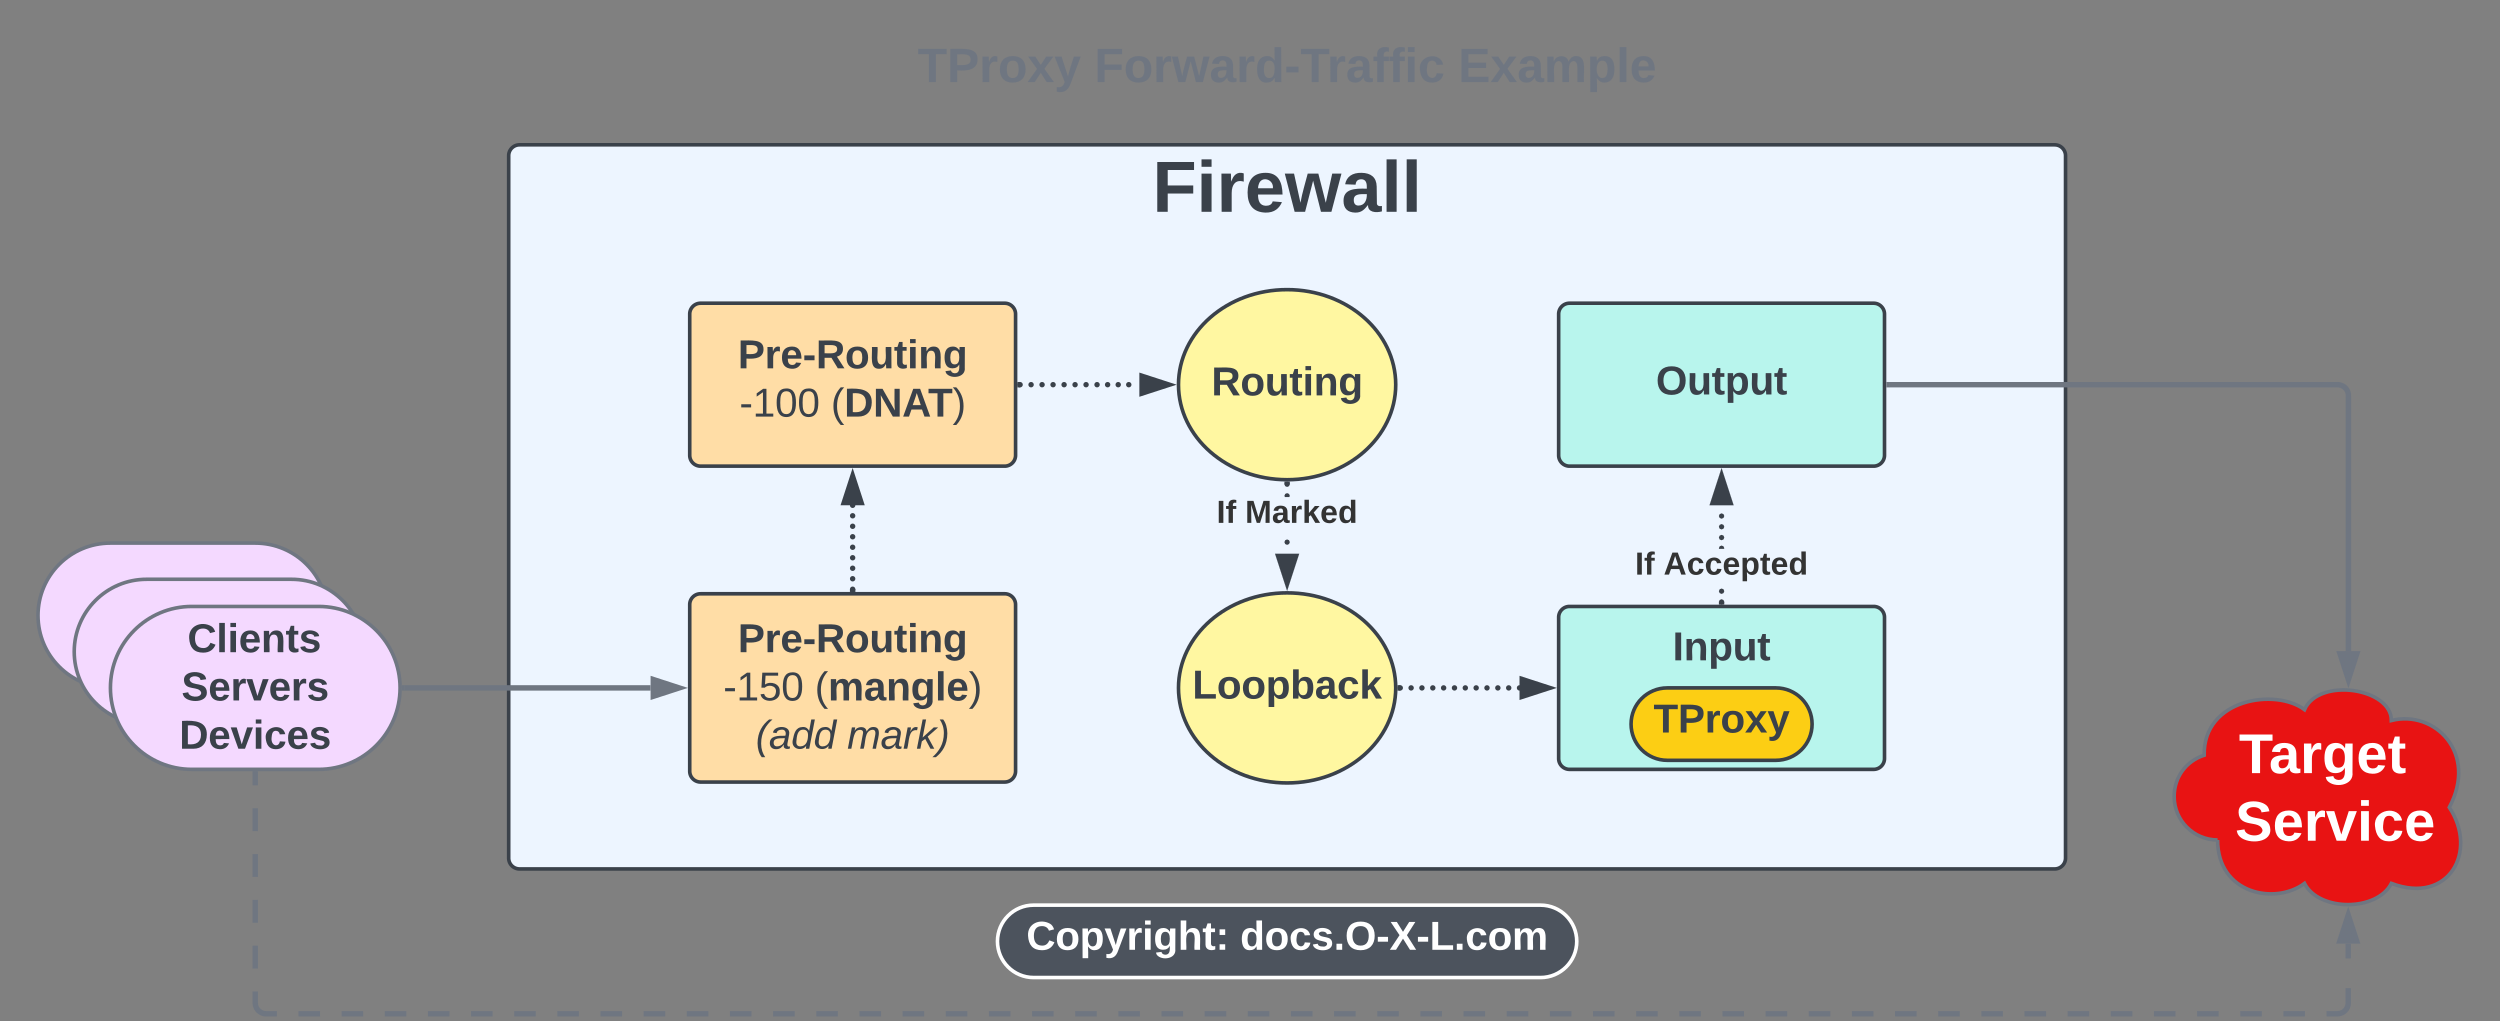<svg xmlns="http://www.w3.org/2000/svg" xmlns:xlink="http://www.w3.org/1999/xlink" xmlns:lucid="lucid" width="1381" height="564"><rect width="100%" height="100%" fill="#808080" stroke="none"/><g transform="translate(261 40)" lucid:page-tab-id="0_0"><path d="M20 46a6 6 0 0 1 6-6h848a6 6 0 0 1 6 6v388a6 6 0 0 1-6 6H26a6 6 0 0 1-6-6z" stroke="#3a414a" stroke-width="2" fill="#edf5ff"/><use xlink:href="#a" transform="matrix(1,0,0,1,25,45) translate(350.611 32)"/><path d="M-120 260c22.1 0 40 17.9 40 40s-17.9 40-40 40h-80c-22.1 0-40-17.9-40-40s17.9-40 40-40z" stroke="#6f7681" stroke-width="2" fill="#f4d9ff"/><path d="M-100 280c22.1 0 40 17.9 40 40s-17.9 40-40 40h-80c-22.1 0-40-17.9-40-40s17.9-40 40-40z" stroke="#6f7681" stroke-width="2" fill="#f4d9ff"/><path d="M-85 295c24.85 0 45 20.15 45 45s-20.15 45-45 45h-70c-24.85 0-45-20.15-45-45s20.15-45 45-45z" stroke="#6f7681" stroke-width="2" fill="#f4d9ff"/><use xlink:href="#b" transform="matrix(1,0,0,1,-195,300) translate(37.561 20.278)"/><use xlink:href="#c" transform="matrix(1,0,0,1,-195,300) translate(34.259 46.944)"/><use xlink:href="#d" transform="matrix(1,0,0,1,-195,300) translate(33.061 73.611)"/><path d="M120 294a6 6 0 0 1 6-6h168a6 6 0 0 1 6 6v92a6 6 0 0 1-6 6H126a6 6 0 0 1-6-6z" stroke="#3a414a" stroke-width="2" fill="#ffdda6"/><use xlink:href="#e" transform="matrix(1,0,0,1,132,300) translate(14.636 20.278)"/><use xlink:href="#f" transform="matrix(1,0,0,1,132,300) translate(6.549 46.944)"/><use xlink:href="#g" transform="matrix(1,0,0,1,132,300) translate(57.105 46.944)"/><use xlink:href="#h" transform="matrix(1,0,0,1,132,300) translate(24.42 73.611)"/><use xlink:href="#i" transform="matrix(1,0,0,1,132,300) translate(74.975 73.611)"/><path d="M120 133.5a6 6 0 0 1 6-6h168a6 6 0 0 1 6 6v78a6 6 0 0 1-6 6H126a6 6 0 0 1-6-6z" stroke="#3a414a" stroke-width="2" fill="#ffdda6"/><use xlink:href="#e" transform="matrix(1,0,0,1,132,139.5) translate(14.636 23.965)"/><use xlink:href="#j" transform="matrix(1,0,0,1,132,139.5) translate(15.469 50.632)"/><use xlink:href="#k" transform="matrix(1,0,0,1,132,139.5) translate(66.025 50.632)"/><path d="M510 172.5c0 29-26.86 52.5-60 52.5s-60-23.5-60-52.5 26.86-52.5 60-52.5 60 23.5 60 52.5z" stroke="#3a414a" stroke-width="2" fill="#fff7a1"/><use xlink:href="#l" transform="matrix(1,0,0,1,395,125) translate(13.21 53.403)"/><path d="M211.5 285.5c0 .83-.67 1.5-1.5 1.5s-1.5-.67-1.5-1.5.67-1.5 1.5-1.5 1.5.67 1.5 1.5zm0-5.8c0 .83-.67 1.5-1.5 1.5s-1.5-.67-1.5-1.5.67-1.5 1.5-1.5 1.5.67 1.5 1.5zm0-5.8c0 .83-.67 1.5-1.5 1.5s-1.5-.67-1.5-1.5c0-.82.67-1.5 1.5-1.5s1.5.68 1.5 1.5zm0-5.8c0 .84-.67 1.5-1.5 1.5s-1.5-.66-1.5-1.5c0-.82.67-1.5 1.5-1.5s1.5.68 1.5 1.5zm0-5.8c0 .84-.67 1.5-1.5 1.5s-1.5-.66-1.5-1.5c0-.82.67-1.5 1.5-1.5s1.5.68 1.5 1.5zm0-5.8c0 .84-.67 1.5-1.5 1.5s-1.5-.66-1.5-1.5c0-.82.67-1.5 1.5-1.5s1.5.68 1.5 1.5zm0-5.78c0 .82-.67 1.5-1.5 1.5s-1.5-.68-1.5-1.5c0-.83.67-1.5 1.5-1.5s1.5.67 1.5 1.5zm0-5.8c0 .83-.67 1.5-1.5 1.5s-1.5-.67-1.5-1.5.67-1.5 1.5-1.5 1.5.67 1.5 1.5zm0-5.8c0 .83-.67 1.5-1.5 1.5s-1.5-.67-1.5-1.5.67-1.5 1.5-1.5 1.5.67 1.5 1.5z" fill="#3a414a"/><path d="M211.47 287h-2.94v-1.54h2.94z" stroke="#3a414a" stroke-width=".05" fill="#3a414a"/><path d="M210 223.35l4.63 14.27h-9.26z" stroke="#3a414a" stroke-width="3" fill="#3a414a"/><path d="M304 172.5c0 .83-.67 1.5-1.5 1.5s-1.5-.67-1.5-1.5.67-1.5 1.5-1.5 1.5.67 1.5 1.5zm6.07 0c0 .83-.67 1.5-1.5 1.5s-1.5-.67-1.5-1.5.67-1.5 1.5-1.5 1.5.67 1.5 1.5zm6.07 0c0 .83-.67 1.5-1.5 1.5s-1.5-.67-1.5-1.5.67-1.5 1.5-1.5 1.5.67 1.5 1.5zm6.07 0c0 .83-.66 1.5-1.5 1.5-.8 0-1.5-.67-1.5-1.5s.7-1.5 1.5-1.5c.84 0 1.5.67 1.5 1.5zm6.1 0c0 .83-.7 1.5-1.5 1.5-.84 0-1.5-.67-1.5-1.5s.66-1.5 1.5-1.5c.8 0 1.5.67 1.5 1.5zm6.06 0c0 .83-.68 1.5-1.5 1.5-.83 0-1.5-.67-1.5-1.5s.67-1.5 1.5-1.5c.82 0 1.5.67 1.5 1.5zm6.07 0c0 .83-.67 1.5-1.5 1.5s-1.5-.67-1.5-1.5.67-1.5 1.5-1.5 1.5.67 1.5 1.5zm6.07 0c0 .83-.67 1.5-1.5 1.5s-1.5-.67-1.5-1.5.67-1.5 1.5-1.5 1.5.67 1.5 1.5zm5.84 0c0 .83-.67 1.5-1.5 1.5-.82 0-1.5-.67-1.5-1.5s.68-1.5 1.5-1.5c.83 0 1.5.67 1.5 1.5zm5.85 0c0 .83-.68 1.5-1.5 1.5-.84 0-1.5-.67-1.5-1.5s.66-1.5 1.5-1.5c.82 0 1.5.67 1.5 1.5zm5.83 0c0 .83-.67 1.5-1.5 1.5-.82 0-1.5-.67-1.5-1.5s.68-1.5 1.5-1.5c.83 0 1.5.67 1.5 1.5z" fill="#3a414a"/><path d="M302.54 173.97H301v-2.94h1.54z" stroke="#3a414a" stroke-width=".05" fill="#3a414a"/><path d="M384.14 172.5l-14.26 4.63v-9.26z" stroke="#3a414a" stroke-width="3" fill="#3a414a"/><path d="M964 424c-13.25 0-24-10.75-24-24 0-10.6 6.5-19.55 16.58-22.82C956 346 996 340 1012 352c8-18 48-12 48 6 24-6 48 18 32 48 16 24 0 54-32 42-8 15.6-40 15.6-48 0-16 12-48 6-48-24z" stroke="#6f7681" stroke-width="2" fill="#e81313"/><use xlink:href="#m" transform="matrix(1,0,0,1,945,345) translate(30.77 42.076)"/><use xlink:href="#n" transform="matrix(1,0,0,1,945,345) translate(28.696 79.41)"/><path d="M-120 387.5v6.32m0 12.66v12.64m0 12.65v12.66m0 12.64v12.66m0 12.64v12.65m0 12.66V514l.07.94.22.9.35.88.5.8.6.72.72.6.8.5.88.37.9.23.95.07h5.96m11.92 0h11.92m11.92 0h11.9m11.93 0h11.92m11.92 0h11.9m11.92 0h11.92m11.92 0h11.92m11.92 0h11.92m11.92 0h11.92m11.9 0h11.93m11.9 0h11.93m11.92 0h11.9m11.93 0H178m11.92 0h11.92m11.92 0h11.92m11.9 0h11.93m11.93 0h11.92m11.92 0h11.92m11.9 0h11.92m11.92 0h11.92m11.92 0h11.92m11.92 0h11.92m11.9 0h11.93m11.92 0h11.9m11.93 0h11.92m11.9 0h11.93m11.92 0h11.92m11.92 0h11.92m11.92 0h11.9m11.93 0h11.93m11.92 0h11.92m11.92 0h11.9m11.92 0h11.92m11.92 0h11.92m11.92 0h11.9m11.93 0h11.92m11.92 0h11.92m11.9 0h11.93m11.9 0h11.93m11.92 0h11.92m11.92 0h11.92m11.9 0h11.93m11.92 0h11.9m11.93 0h11.92m11.92 0h11.9m11.93 0h11.92m11.92 0h11.92m11.92 0h11.9m11.93 0h5.97l.94-.07.93-.22.87-.35.8-.5.7-.6.63-.72.5-.8.35-.88.22-.9.07-.95v-8.18m0-16.37v-8.18" stroke="#6f7681" stroke-width="3" fill="none"/><path d="M-118.53 387.54h-2.94V386h2.94z" stroke="#6f7681" stroke-width=".05" fill="#6f7681"/><path d="M1036.17 465.5l4.64 14.27h-9.26z" stroke="#6f7681" stroke-width="3" fill="#6f7681"/><path d="M-37.5 340H98.38" stroke="#6f7681" stroke-width="3" fill="none"/><path d="M-37.46 341.48h-1.62l.08-1.46v-.76l-.06-.74h1.6z" stroke="#6f7681" stroke-width=".05" fill="#6f7681"/><path d="M114.15 340l-14.27 4.63v-9.26z" stroke="#6f7681" stroke-width="3" fill="#6f7681"/><path d="M510 340c0 29-26.86 52.5-60 52.5S390 369 390 340s26.86-52.5 60-52.5 60 23.5 60 52.5z" stroke="#3a414a" stroke-width="2" fill="#fff7a1"/><use xlink:href="#o" transform="matrix(1,0,0,1,395,292.5) translate(2.685 53.403)"/><path d="M451.06 258.42l.44 1.06-.44 1.06-1.06.44-1.06-.44-.44-1.06.44-1.06 1.06-.44zm0-25.58l.44 1.06-.3.7h-2.4l-.3-.7.44-1.06 1.06-.44zm0-6.4l.44 1.06-.44 1.06-1.06.44-1.06-.44-.44-1.06.44-1.06L450 226z" fill="#3a414a"/><path d="M450 226l1.48-.05v1.6h-2.96v-1.6z" fill="#3a414a"/><path stroke="#3a414a" stroke-width=".05" fill="#3a414a"/><path d="M450 281.64l-4.63-14.26h9.26z" fill="#3a414a"/><path d="M450 286.42l-6.67-20.52h13.34zm-2.6-17.57l2.6 8.02 2.6-8.02z" stroke="#3a414a" stroke-width=".05" fill="#3a414a"/><use xlink:href="#p" transform="matrix(1,0,0,1,411.062,234.611) translate(0 14.222)"/><use xlink:href="#q" transform="matrix(1,0,0,1,411.062,234.611) translate(15.753 14.222)"/><path d="M600 301a6 6 0 0 1 6-6h168a6 6 0 0 1 6 6v78a6 6 0 0 1-6 6H606a6 6 0 0 1-6-6z" stroke="#3a414a" stroke-width="2" fill="#b8f5ed"/><use xlink:href="#r" transform="matrix(1,0,0,1,612,307) translate(50.963 17.778)"/><path d="M514 340c0 .83-.67 1.5-1.5 1.5s-1.5-.67-1.5-1.5.67-1.5 1.5-1.5 1.5.67 1.5 1.5zm6 0c0 .83-.68 1.5-1.5 1.5-.84 0-1.5-.67-1.5-1.5s.66-1.5 1.5-1.5c.82 0 1.5.67 1.5 1.5zm5.98 0c0 .83-.67 1.5-1.5 1.5s-1.5-.67-1.5-1.5.67-1.5 1.5-1.5 1.5.67 1.5 1.5zm6 0c0 .83-.68 1.5-1.5 1.5-.84 0-1.5-.67-1.5-1.5s.66-1.5 1.5-1.5c.82 0 1.5.67 1.5 1.5zm5.98 0c0 .83-.68 1.5-1.5 1.5-.83 0-1.5-.67-1.5-1.5s.67-1.5 1.5-1.5c.82 0 1.5.67 1.5 1.5zm6 0c0 .83-.7 1.5-1.5 1.5-.84 0-1.5-.67-1.5-1.5s.66-1.5 1.5-1.5c.8 0 1.5.67 1.5 1.5zm5.97 0c0 .83-.67 1.5-1.5 1.5-.82 0-1.5-.67-1.5-1.5s.68-1.5 1.5-1.5c.83 0 1.5.67 1.5 1.5zm6 0c0 .83-.68 1.5-1.5 1.5-.83 0-1.5-.67-1.5-1.5s.67-1.5 1.5-1.5c.82 0 1.5.67 1.5 1.5zm5.98 0c0 .83-.66 1.5-1.5 1.5-.8 0-1.5-.67-1.5-1.5s.7-1.5 1.5-1.5c.84 0 1.5.67 1.5 1.5zm6 0c0 .83-.67 1.5-1.5 1.5s-1.5-.67-1.5-1.5.67-1.5 1.5-1.5 1.5.67 1.5 1.5zm6 0c0 .83-.68 1.5-1.5 1.5-.84 0-1.5-.67-1.5-1.5s.66-1.5 1.5-1.5c.82 0 1.5.67 1.5 1.5zm5.98 0c0 .83-.67 1.5-1.5 1.5s-1.5-.67-1.5-1.5.67-1.5 1.5-1.5 1.5.67 1.5 1.5z" fill="#3a414a"/><path d="M512.54 341.48h-1.6L511 340l-.05-1.48h1.6z" stroke="#3a414a" stroke-width=".05" fill="#3a414a"/><path d="M594.15 340l-14.27 4.63v-9.26z" stroke="#3a414a" stroke-width="3" fill="#3a414a"/><path d="M600 133.5a6 6 0 0 1 6-6h168a6 6 0 0 1 6 6v78a6 6 0 0 1-6 6H606a6 6 0 0 1-6-6z" stroke="#3a414a" stroke-width="2" fill="#b8f5ed"/><use xlink:href="#s" transform="matrix(1,0,0,1,612,139.5) translate(41.735 38.403)"/><path d="M691.06 291.44l.44 1.06-.44 1.06-1.06.44-1.06-.44-.44-1.06.44-1.06L690 291zm0-5.93l.44 1.07-.44 1.06-1.06.44-1.06-.44-.44-1.06.44-1.06 1.06-.43zm0-23.72l.44 1.06-.15.36h-2.7l-.15-.36.44-1.06 1.06-.44zm0-5.93l.44 1.06-.44 1.07-1.06.44-1.06-.43-.44-1.06.44-1.05 1.06-.44zm0-5.93l.44 1.06-.44 1.06-1.06.44-1.06-.44-.44-1.06.44-1.06 1.06-.44zm0-5.93l.44 1.05-.44 1.06-1.06.45-1.06-.44-.44-1.05.44-1.06 1.06-.45z" fill="#3a414a"/><path d="M691.48 294h-2.96v-1.54h2.96z" fill="#3a414a"/><path stroke="#3a414a" stroke-width=".05" fill="#3a414a"/><path d="M694.63 237.62h-9.26l4.63-14.27z" fill="#3a414a"/><path d="M696.66 239.1h-13.32l6.66-20.52zm-9.26-2.95h5.2l-2.6-8.02z" stroke="#3a414a" stroke-width=".05" fill="#3a414a"/><use xlink:href="#p" transform="matrix(1,0,0,1,642.222,263.2) translate(0 14.222)"/><use xlink:href="#t" transform="matrix(1,0,0,1,642.222,263.2) translate(15.753 14.222)"/><path d="M720 340c11.05 0 20 8.95 20 20s-8.95 20-20 20h-60c-11.05 0-20-8.95-20-20s8.95-20 20-20z" stroke="#3a414a" stroke-width="2" fill="#fcce14"/><g><use xlink:href="#u" transform="matrix(1,0,0,1,645,345) translate(7.412 19.653)"/></g><path d="M782.5 172.5h247.76a6 6 0 0 1 6 6v141.14" stroke="#6f7681" stroke-width="3" fill="none"/><path d="M782.54 173.97H781v-2.94h1.54z" stroke="#6f7681" stroke-width=".05" fill="#6f7681"/><path d="M1036.26 335.4l-4.64-14.25h9.27z" stroke="#6f7681" stroke-width="3" fill="#6f7681"/><path d="M160-14a6 6 0 0 1 6-6h568a6 6 0 0 1 6 6v28a6 6 0 0 1-6 6H166a6 6 0 0 1-6-6z" fill="none"/><g><use xlink:href="#v" transform="matrix(1,0,0,1,160,-20) translate(85.926 25.333)"/><use xlink:href="#w" transform="matrix(1,0,0,1,160,-20) translate(183.556 25.333)"/><use xlink:href="#x" transform="matrix(1,0,0,1,160,-20) translate(384.519 25.333)"/></g><path d="M590 460c11.05 0 20 8.95 20 20s-8.95 20-20 20H310c-11.05 0-20-8.95-20-20s8.95-20 20-20z" stroke="#fff" stroke-width="2" fill="#4c535d"/><g><use xlink:href="#y" transform="matrix(1,0,0,1,295,465) translate(10.962 19.653)"/><use xlink:href="#z" transform="matrix(1,0,0,1,295,465) translate(129.048 19.653)"/></g><defs><path fill="#3a414a" d="M76-208v77h127v40H76V0H24v-248h183v40H76" id="A"/><path fill="#3a414a" d="M25-224v-37h50v37H25zM25 0v-190h50V0H25" id="B"/><path fill="#3a414a" d="M135-150c-39-12-60 13-60 57V0H25l-1-190h47c2 13-1 29 3 40 6-28 27-53 61-41v41" id="C"/><path fill="#3a414a" d="M185-48c-13 30-37 53-82 52C43 2 14-33 14-96s30-98 90-98c62 0 83 45 84 108H66c0 31 8 55 39 56 18 0 30-7 34-22zm-45-69c5-46-57-63-70-21-2 6-4 13-4 21h74" id="D"/><path fill="#3a414a" d="M231 0h-52l-39-155L100 0H48L-1-190h46L77-45c9-52 24-97 36-145h53l37 145 32-145h46" id="E"/><path fill="#3a414a" d="M133-34C117-15 103 5 69 4 32 3 11-16 11-54c-1-60 55-63 116-61 1-26-3-47-28-47-18 1-26 9-28 27l-52-2c7-38 36-58 82-57s74 22 75 68l1 82c-1 14 12 18 25 15v27c-30 8-71 5-69-32zm-48 3c29 0 43-24 42-57-32 0-66-3-65 30 0 17 8 27 23 27" id="F"/><path fill="#3a414a" d="M25 0v-261h50V0H25" id="G"/><g id="a"><use transform="matrix(0.111,0,0,0.111,0,0)" xlink:href="#A"/><use transform="matrix(0.111,0,0,0.111,24.333,0)" xlink:href="#B"/><use transform="matrix(0.111,0,0,0.111,35.444,0)" xlink:href="#C"/><use transform="matrix(0.111,0,0,0.111,51,0)" xlink:href="#D"/><use transform="matrix(0.111,0,0,0.111,73.222,0)" xlink:href="#E"/><use transform="matrix(0.111,0,0,0.111,104.333,0)" xlink:href="#F"/><use transform="matrix(0.111,0,0,0.111,126.556,0)" xlink:href="#G"/><use transform="matrix(0.111,0,0,0.111,137.667,0)" xlink:href="#G"/></g><path fill="#3a414a" d="M67-125c0 53 21 87 73 88 37 1 54-22 65-47l45 17C233-25 199 4 140 4 58 4 20-42 15-125 8-235 124-281 211-232c18 10 29 29 36 50l-46 12c-8-25-30-41-62-41-52 0-71 34-72 86" id="H"/><path fill="#3a414a" d="M135-194c87-1 58 113 63 194h-50c-7-57 23-157-34-157-59 0-34 97-39 157H25l-1-190h47c2 12-1 28 3 38 12-26 28-41 61-42" id="I"/><path fill="#3a414a" d="M115-3C79 11 28 4 28-45v-112H4v-33h27l15-45h31v45h36v33H77v99c-1 23 16 31 38 25v30" id="J"/><path fill="#3a414a" d="M137-138c1-29-70-34-71-4 15 46 118 7 119 86 1 83-164 76-172 9l43-7c4 19 20 25 44 25 33 8 57-30 24-41C81-84 22-81 20-136c-2-80 154-74 161-7" id="K"/><g id="b"><use transform="matrix(0.062,0,0,0.062,0,0)" xlink:href="#H"/><use transform="matrix(0.062,0,0,0.062,15.988,0)" xlink:href="#G"/><use transform="matrix(0.062,0,0,0.062,22.16,0)" xlink:href="#B"/><use transform="matrix(0.062,0,0,0.062,28.333,0)" xlink:href="#D"/><use transform="matrix(0.062,0,0,0.062,40.679,0)" xlink:href="#I"/><use transform="matrix(0.062,0,0,0.062,54.198,0)" xlink:href="#J"/><use transform="matrix(0.062,0,0,0.062,61.543,0)" xlink:href="#K"/></g><path fill="#3a414a" d="M169-182c-1-43-94-46-97-3 18 66 151 10 154 114 3 95-165 93-204 36-6-8-10-19-12-30l50-8c3 46 112 56 116 5-17-69-150-10-154-114-4-87 153-88 188-35 5 8 8 18 10 28" id="L"/><path fill="#3a414a" d="M128 0H69L1-190h53L99-40l48-150h52" id="M"/><g id="c"><use transform="matrix(0.062,0,0,0.062,0,0)" xlink:href="#L"/><use transform="matrix(0.062,0,0,0.062,14.815,0)" xlink:href="#D"/><use transform="matrix(0.062,0,0,0.062,27.16,0)" xlink:href="#C"/><use transform="matrix(0.062,0,0,0.062,35.802,0)" xlink:href="#M"/><use transform="matrix(0.062,0,0,0.062,48.148,0)" xlink:href="#D"/><use transform="matrix(0.062,0,0,0.062,60.494,0)" xlink:href="#C"/><use transform="matrix(0.062,0,0,0.062,69.136,0)" xlink:href="#K"/></g><path fill="#3a414a" d="M24-248c120-7 223 5 221 122C244-46 201 0 124 0H24v-248zM76-40c74 7 117-18 117-86 0-67-45-88-117-82v168" id="N"/><path fill="#3a414a" d="M190-63c-7 42-38 67-86 67-59 0-84-38-90-98-12-110 154-137 174-36l-49 2c-2-19-15-32-35-32-30 0-35 28-38 64-6 74 65 87 74 30" id="O"/><g id="d"><use transform="matrix(0.062,0,0,0.062,0,0)" xlink:href="#N"/><use transform="matrix(0.062,0,0,0.062,15.988,0)" xlink:href="#D"/><use transform="matrix(0.062,0,0,0.062,28.333,0)" xlink:href="#M"/><use transform="matrix(0.062,0,0,0.062,40.679,0)" xlink:href="#B"/><use transform="matrix(0.062,0,0,0.062,46.852,0)" xlink:href="#O"/><use transform="matrix(0.062,0,0,0.062,59.198,0)" xlink:href="#D"/><use transform="matrix(0.062,0,0,0.062,71.543,0)" xlink:href="#K"/></g><path fill="#3a414a" d="M24-248c93 1 206-16 204 79-1 75-69 88-152 82V0H24v-248zm52 121c47 0 100 7 100-41 0-47-54-39-100-39v80" id="P"/><path fill="#3a414a" d="M14-72v-43h91v43H14" id="Q"/><path fill="#3a414a" d="M240-174c0 40-23 61-54 70L253 0h-59l-57-94H76V0H24v-248c93 4 217-23 216 74zM76-134c48-2 112 12 112-38 0-48-66-32-112-35v73" id="R"/><path fill="#3a414a" d="M110-194c64 0 96 36 96 99 0 64-35 99-97 99-61 0-95-36-95-99 0-62 34-99 96-99zm-1 164c35 0 45-28 45-65 0-40-10-65-43-65-34 0-45 26-45 65 0 36 10 65 43 65" id="S"/><path fill="#3a414a" d="M85 4C-2 5 27-109 22-190h50c7 57-23 150 33 157 60-5 35-97 40-157h50l1 190h-47c-2-12 1-28-3-38-12 25-28 42-61 42" id="T"/><path fill="#3a414a" d="M195-6C206 82 75 100 31 46c-4-6-6-13-8-21l49-6c3 16 16 24 34 25 40 0 42-37 40-79-11 22-30 35-61 35-53 0-70-43-70-97 0-56 18-96 73-97 30 0 46 14 59 34l2-30h47zm-90-29c32 0 41-27 41-63 0-35-9-62-40-62-32 0-39 29-40 63 0 36 9 62 39 62" id="U"/><g id="e"><use transform="matrix(0.062,0,0,0.062,0,0)" xlink:href="#P"/><use transform="matrix(0.062,0,0,0.062,14.815,0)" xlink:href="#C"/><use transform="matrix(0.062,0,0,0.062,23.457,0)" xlink:href="#D"/><use transform="matrix(0.062,0,0,0.062,35.802,0)" xlink:href="#Q"/><use transform="matrix(0.062,0,0,0.062,43.148,0)" xlink:href="#R"/><use transform="matrix(0.062,0,0,0.062,59.136,0)" xlink:href="#S"/><use transform="matrix(0.062,0,0,0.062,72.654,0)" xlink:href="#T"/><use transform="matrix(0.062,0,0,0.062,86.173,0)" xlink:href="#J"/><use transform="matrix(0.062,0,0,0.062,93.519,0)" xlink:href="#B"/><use transform="matrix(0.062,0,0,0.062,99.691,0)" xlink:href="#I"/><use transform="matrix(0.062,0,0,0.062,113.21,0)" xlink:href="#U"/></g><path fill="#3a414a" d="M16-82v-28h88v28H16" id="V"/><path fill="#3a414a" d="M27 0v-27h64v-190l-56 39v-29l58-41h29v221h61V0H27" id="W"/><path fill="#3a414a" d="M54-142c48-35 137-8 131 61C196 18 31 33 14-55l32-4c7 23 22 37 52 37 35-1 51-22 54-58 4-55-73-65-99-34H22l8-134h141v27H59" id="X"/><path fill="#3a414a" d="M101-251c68 0 85 55 85 127S166 4 100 4C33 4 14-52 14-124c0-73 17-127 87-127zm-1 229c47 0 54-49 54-102s-4-102-53-102c-51 0-55 48-55 102 0 53 5 102 54 102" id="Y"/><g id="f"><use transform="matrix(0.062,0,0,0.062,0,0)" xlink:href="#V"/><use transform="matrix(0.062,0,0,0.062,7.346,0)" xlink:href="#W"/><use transform="matrix(0.062,0,0,0.062,19.691,0)" xlink:href="#X"/><use transform="matrix(0.062,0,0,0.062,32.037,0)" xlink:href="#Y"/></g><path fill="#3a414a" d="M87 75C49 33 22-17 22-94c0-76 28-126 65-167h31c-38 41-64 92-64 168S80 34 118 75H87" id="Z"/><path fill="#3a414a" d="M220-157c-53 9-28 100-34 157h-49v-107c1-27-5-49-29-50C55-147 81-57 75 0H25l-1-190h47c2 12-1 28 3 38 10-53 101-56 108 0 13-22 24-43 59-42 82 1 51 116 57 194h-49v-107c-1-25-5-48-29-50" id="aa"/><path fill="#3a414a" d="M33-261c38 41 65 92 65 168S71 34 33 75H2C39 34 66-17 66-93S39-220 2-261h31" id="ab"/><g id="g"><use transform="matrix(0.062,0,0,0.062,0,0)" xlink:href="#Z"/><use transform="matrix(0.062,0,0,0.062,7.346,0)" xlink:href="#aa"/><use transform="matrix(0.062,0,0,0.062,27.099,0)" xlink:href="#F"/><use transform="matrix(0.062,0,0,0.062,39.444,0)" xlink:href="#I"/><use transform="matrix(0.062,0,0,0.062,52.963,0)" xlink:href="#U"/><use transform="matrix(0.062,0,0,0.062,66.481,0)" xlink:href="#G"/><use transform="matrix(0.062,0,0,0.062,72.654,0)" xlink:href="#D"/><use transform="matrix(0.062,0,0,0.062,85,0)" xlink:href="#ab"/></g><path fill="#3a414a" d="M17-49c1-102 45-165 103-212h30C92-210 49-145 49-46 49 4 63 43 85 75H54C30 43 18 2 17-49" id="ac"/><path fill="#3a414a" d="M165-48c-4 18 1 34 23 27l-3 20c-29 8-62 0-52-35h-2C116-14 99 4 63 4 30 4 8-16 8-49c0-68 71-67 138-67 10-26 0-56-31-54-26 1-42 9-47 31l-32-5c8-67 160-71 144 15-5 28-9 54-15 81zM42-50c3 52 80 24 89-6 7-12 7-24 11-38-47 1-103-4-100 44" id="ad"/><path fill="#3a414a" d="M133-28C103 26-5 8 13-77c13-62 24-115 90-117 29-1 46 15 56 35l19-102h32L160 0h-30zM45-64c-2 27 10 43 35 43 54-1 69-50 69-103 0-29-15-46-42-46-53-1-58 58-62 106" id="ae"/><g id="h"><use transform="matrix(0.062,0,0,0.062,0,0)" xlink:href="#ac"/><use transform="matrix(0.062,0,0,0.062,7.346,0)" xlink:href="#ad"/><use transform="matrix(0.062,0,0,0.062,19.691,0)" xlink:href="#ae"/><use transform="matrix(0.062,0,0,0.062,32.037,0)" xlink:href="#ae"/></g><path fill="#3a414a" d="M248-111c6-24 9-61-24-58-72 9-57 108-77 169h-31l26-142c3-37-50-30-64-10C52-115 50-51 37 0H6l36-190h30c-1 10-6 24-4 32 13-43 101-52 105 5 13-22 29-41 61-41 90 0 28 129 23 194h-31" id="af"/><path fill="#3a414a" d="M66-151c12-25 30-51 66-40l-6 26C45-176 58-65 38 0H6l36-190h30" id="ag"/><path fill="#3a414a" d="M127 0L80-88 50-66 37 0H6l51-261h31L57-100l99-90h39l-93 82L161 0h-34" id="ah"/><path fill="#3a414a" d="M98-137C97-35 54 29-4 75h-31C23 23 67-41 67-140c0-50-15-89-37-121h31c24 32 36 73 37 124" id="ai"/><g id="i"><use transform="matrix(0.062,0,0,0.062,0,0)" xlink:href="#af"/><use transform="matrix(0.062,0,0,0.062,18.457,0)" xlink:href="#ad"/><use transform="matrix(0.062,0,0,0.062,30.802,0)" xlink:href="#ag"/><use transform="matrix(0.062,0,0,0.062,38.148,0)" xlink:href="#ah"/><use transform="matrix(0.062,0,0,0.062,49.259,0)" xlink:href="#ai"/></g><g id="j"><use transform="matrix(0.062,0,0,0.062,0,0)" xlink:href="#V"/><use transform="matrix(0.062,0,0,0.062,7.346,0)" xlink:href="#W"/><use transform="matrix(0.062,0,0,0.062,19.691,0)" xlink:href="#Y"/><use transform="matrix(0.062,0,0,0.062,32.037,0)" xlink:href="#Y"/></g><path fill="#3a414a" d="M175 0L67-191c6 58 2 128 3 191H24v-248h59L193-55c-6-58-2-129-3-193h46V0h-61" id="aj"/><path fill="#3a414a" d="M199 0l-22-63H83L61 0H9l90-248h61L250 0h-51zm-33-102l-36-108c-10 38-24 72-36 108h72" id="ak"/><path fill="#3a414a" d="M136-208V0H84v-208H4v-40h212v40h-80" id="al"/><g id="k"><use transform="matrix(0.062,0,0,0.062,0,0)" xlink:href="#Z"/><use transform="matrix(0.062,0,0,0.062,7.346,0)" xlink:href="#N"/><use transform="matrix(0.062,0,0,0.062,23.333,0)" xlink:href="#aj"/><use transform="matrix(0.062,0,0,0.062,39.321,0)" xlink:href="#ak"/><use transform="matrix(0.062,0,0,0.062,53.642,0)" xlink:href="#al"/><use transform="matrix(0.062,0,0,0.062,67.16,0)" xlink:href="#ab"/></g><g id="l"><use transform="matrix(0.062,0,0,0.062,0,0)" xlink:href="#R"/><use transform="matrix(0.062,0,0,0.062,15.988,0)" xlink:href="#S"/><use transform="matrix(0.062,0,0,0.062,29.506,0)" xlink:href="#T"/><use transform="matrix(0.062,0,0,0.062,43.025,0)" xlink:href="#J"/><use transform="matrix(0.062,0,0,0.062,50.37,0)" xlink:href="#B"/><use transform="matrix(0.062,0,0,0.062,56.543,0)" xlink:href="#I"/><use transform="matrix(0.062,0,0,0.062,70.062,0)" xlink:href="#U"/></g><path fill="#fff" d="M136-208V0H84v-208H4v-40h212v40h-80" id="am"/><path fill="#fff" d="M133-34C117-15 103 5 69 4 32 3 11-16 11-54c-1-60 55-63 116-61 1-26-3-47-28-47-18 1-26 9-28 27l-52-2c7-38 36-58 82-57s74 22 75 68l1 82c-1 14 12 18 25 15v27c-30 8-71 5-69-32zm-48 3c29 0 43-24 42-57-32 0-66-3-65 30 0 17 8 27 23 27" id="an"/><path fill="#fff" d="M135-150c-39-12-60 13-60 57V0H25l-1-190h47c2 13-1 29 3 40 6-28 27-53 61-41v41" id="ao"/><path fill="#fff" d="M195-6C206 82 75 100 31 46c-4-6-6-13-8-21l49-6c3 16 16 24 34 25 40 0 42-37 40-79-11 22-30 35-61 35-53 0-70-43-70-97 0-56 18-96 73-97 30 0 46 14 59 34l2-30h47zm-90-29c32 0 41-27 41-63 0-35-9-62-40-62-32 0-39 29-40 63 0 36 9 62 39 62" id="ap"/><path fill="#fff" d="M185-48c-13 30-37 53-82 52C43 2 14-33 14-96s30-98 90-98c62 0 83 45 84 108H66c0 31 8 55 39 56 18 0 30-7 34-22zm-45-69c5-46-57-63-70-21-2 6-4 13-4 21h74" id="aq"/><path fill="#fff" d="M115-3C79 11 28 4 28-45v-112H4v-33h27l15-45h31v45h36v33H77v99c-1 23 16 31 38 25v30" id="ar"/><g id="m"><use transform="matrix(0.086,0,0,0.086,0,0)" xlink:href="#am"/><use transform="matrix(0.086,0,0,0.086,16.593,0)" xlink:href="#an"/><use transform="matrix(0.086,0,0,0.086,33.877,0)" xlink:href="#ao"/><use transform="matrix(0.086,0,0,0.086,45.975,0)" xlink:href="#ap"/><use transform="matrix(0.086,0,0,0.086,64.901,0)" xlink:href="#aq"/><use transform="matrix(0.086,0,0,0.086,82.185,0)" xlink:href="#ar"/></g><path fill="#fff" d="M169-182c-1-43-94-46-97-3 18 66 151 10 154 114 3 95-165 93-204 36-6-8-10-19-12-30l50-8c3 46 112 56 116 5-17-69-150-10-154-114-4-87 153-88 188-35 5 8 8 18 10 28" id="as"/><path fill="#fff" d="M128 0H69L1-190h53L99-40l48-150h52" id="at"/><path fill="#fff" d="M25-224v-37h50v37H25zM25 0v-190h50V0H25" id="au"/><path fill="#fff" d="M190-63c-7 42-38 67-86 67-59 0-84-38-90-98-12-110 154-137 174-36l-49 2c-2-19-15-32-35-32-30 0-35 28-38 64-6 74 65 87 74 30" id="av"/><g id="n"><use transform="matrix(0.086,0,0,0.086,0,0)" xlink:href="#as"/><use transform="matrix(0.086,0,0,0.086,20.741,0)" xlink:href="#aq"/><use transform="matrix(0.086,0,0,0.086,38.025,0)" xlink:href="#ao"/><use transform="matrix(0.086,0,0,0.086,50.123,0)" xlink:href="#at"/><use transform="matrix(0.086,0,0,0.086,67.407,0)" xlink:href="#au"/><use transform="matrix(0.086,0,0,0.086,76.049,0)" xlink:href="#av"/><use transform="matrix(0.086,0,0,0.086,93.333,0)" xlink:href="#aq"/></g><path fill="#3a414a" d="M24 0v-248h52v208h133V0H24" id="aw"/><path fill="#3a414a" d="M135-194c53 0 70 44 70 98 0 56-19 98-73 100-31 1-45-17-59-34 3 33 2 69 2 105H25l-1-265h48c2 10 0 23 3 31 11-24 29-35 60-35zM114-30c33 0 39-31 40-66 0-38-9-64-40-64-56 0-55 130 0 130" id="ax"/><path fill="#3a414a" d="M135-194c52 0 70 43 70 98 0 56-19 99-73 100-30 1-46-15-58-35L72 0H24l1-261h50v104c11-23 29-37 60-37zM114-30c31 0 40-27 40-66 0-37-7-63-39-63s-41 28-41 65c0 36 8 64 40 64" id="ay"/><path fill="#3a414a" d="M147 0L96-86 75-71V0H25v-261h50v150l67-79h53l-66 74L201 0h-54" id="az"/><g id="o"><use transform="matrix(0.062,0,0,0.062,0,0)" xlink:href="#aw"/><use transform="matrix(0.062,0,0,0.062,13.519,0)" xlink:href="#S"/><use transform="matrix(0.062,0,0,0.062,27.037,0)" xlink:href="#S"/><use transform="matrix(0.062,0,0,0.062,40.556,0)" xlink:href="#ax"/><use transform="matrix(0.062,0,0,0.062,54.074,0)" xlink:href="#ay"/><use transform="matrix(0.062,0,0,0.062,67.593,0)" xlink:href="#F"/><use transform="matrix(0.062,0,0,0.062,79.938,0)" xlink:href="#O"/><use transform="matrix(0.062,0,0,0.062,92.284,0)" xlink:href="#az"/></g><path fill="#333" d="M24 0v-248h52V0H24" id="aA"/><path fill="#333" d="M121-226c-27-7-43 5-38 36h38v33H83V0H34v-157H6v-33h28c-9-59 32-81 87-68v32" id="aB"/><g id="p"><use transform="matrix(0.049,0,0,0.049,0,0)" xlink:href="#aA"/><use transform="matrix(0.049,0,0,0.049,4.938,0)" xlink:href="#aB"/></g><path fill="#333" d="M230 0l2-204L168 0h-37L68-204 70 0H24v-248h70l56 185 57-185h69V0h-46" id="aC"/><path fill="#333" d="M133-34C117-15 103 5 69 4 32 3 11-16 11-54c-1-60 55-63 116-61 1-26-3-47-28-47-18 1-26 9-28 27l-52-2c7-38 36-58 82-57s74 22 75 68l1 82c-1 14 12 18 25 15v27c-30 8-71 5-69-32zm-48 3c29 0 43-24 42-57-32 0-66-3-65 30 0 17 8 27 23 27" id="aD"/><path fill="#333" d="M135-150c-39-12-60 13-60 57V0H25l-1-190h47c2 13-1 29 3 40 6-28 27-53 61-41v41" id="aE"/><path fill="#333" d="M147 0L96-86 75-71V0H25v-261h50v150l67-79h53l-66 74L201 0h-54" id="aF"/><path fill="#333" d="M185-48c-13 30-37 53-82 52C43 2 14-33 14-96s30-98 90-98c62 0 83 45 84 108H66c0 31 8 55 39 56 18 0 30-7 34-22zm-45-69c5-46-57-63-70-21-2 6-4 13-4 21h74" id="aG"/><path fill="#333" d="M88-194c31-1 46 15 58 34l-1-101h50l1 261h-48c-2-10 0-23-3-31C134-8 116 4 84 4 32 4 16-41 15-95c0-56 19-97 73-99zm17 164c33 0 40-30 41-66 1-37-9-64-41-64s-38 30-39 65c0 43 13 65 39 65" id="aH"/><g id="q"><use transform="matrix(0.049,0,0,0.049,0,0)" xlink:href="#aC"/><use transform="matrix(0.049,0,0,0.049,14.765,0)" xlink:href="#aD"/><use transform="matrix(0.049,0,0,0.049,24.642,0)" xlink:href="#aE"/><use transform="matrix(0.049,0,0,0.049,31.556,0)" xlink:href="#aF"/><use transform="matrix(0.049,0,0,0.049,41.432,0)" xlink:href="#aG"/><use transform="matrix(0.049,0,0,0.049,51.309,0)" xlink:href="#aH"/></g><path fill="#3a414a" d="M24 0v-248h52V0H24" id="aI"/><g id="r"><use transform="matrix(0.062,0,0,0.062,0,0)" xlink:href="#aI"/><use transform="matrix(0.062,0,0,0.062,6.173,0)" xlink:href="#I"/><use transform="matrix(0.062,0,0,0.062,19.691,0)" xlink:href="#ax"/><use transform="matrix(0.062,0,0,0.062,33.21,0)" xlink:href="#T"/><use transform="matrix(0.062,0,0,0.062,46.728,0)" xlink:href="#J"/></g><path fill="#3a414a" d="M140-251c80 0 125 45 125 126S219 4 139 4C58 4 15-44 15-125s44-126 125-126zm-1 214c52 0 73-35 73-88 0-50-21-86-72-86-52 0-73 35-73 86s22 88 72 88" id="aJ"/><g id="s"><use transform="matrix(0.062,0,0,0.062,0,0)" xlink:href="#aJ"/><use transform="matrix(0.062,0,0,0.062,17.284,0)" xlink:href="#T"/><use transform="matrix(0.062,0,0,0.062,30.802,0)" xlink:href="#J"/><use transform="matrix(0.062,0,0,0.062,38.148,0)" xlink:href="#ax"/><use transform="matrix(0.062,0,0,0.062,51.667,0)" xlink:href="#T"/><use transform="matrix(0.062,0,0,0.062,65.185,0)" xlink:href="#J"/></g><path fill="#333" d="M199 0l-22-63H83L61 0H9l90-248h61L250 0h-51zm-33-102l-36-108c-10 38-24 72-36 108h72" id="aK"/><path fill="#333" d="M190-63c-7 42-38 67-86 67-59 0-84-38-90-98-12-110 154-137 174-36l-49 2c-2-19-15-32-35-32-30 0-35 28-38 64-6 74 65 87 74 30" id="aL"/><path fill="#333" d="M135-194c53 0 70 44 70 98 0 56-19 98-73 100-31 1-45-17-59-34 3 33 2 69 2 105H25l-1-265h48c2 10 0 23 3 31 11-24 29-35 60-35zM114-30c33 0 39-31 40-66 0-38-9-64-40-64-56 0-55 130 0 130" id="aM"/><path fill="#333" d="M115-3C79 11 28 4 28-45v-112H4v-33h27l15-45h31v45h36v33H77v99c-1 23 16 31 38 25v30" id="aN"/><g id="t"><use transform="matrix(0.049,0,0,0.049,0,0)" xlink:href="#aK"/><use transform="matrix(0.049,0,0,0.049,12.79,0)" xlink:href="#aL"/><use transform="matrix(0.049,0,0,0.049,22.667,0)" xlink:href="#aL"/><use transform="matrix(0.049,0,0,0.049,32.543,0)" xlink:href="#aG"/><use transform="matrix(0.049,0,0,0.049,42.42,0)" xlink:href="#aM"/><use transform="matrix(0.049,0,0,0.049,53.235,0)" xlink:href="#aN"/><use transform="matrix(0.049,0,0,0.049,59.111,0)" xlink:href="#aG"/><use transform="matrix(0.049,0,0,0.049,68.988,0)" xlink:href="#aH"/></g><path fill="#3a414a" d="M144 0l-44-69L55 0H2l70-98-66-92h53l41 62 40-62h54l-67 91 71 99h-54" id="aO"/><path fill="#3a414a" d="M123 10C108 53 80 86 19 72V37c35 8 53-11 59-39L3-190h52l48 148c12-52 28-100 44-148h51" id="aP"/><g id="u"><use transform="matrix(0.062,0,0,0.062,0,0)" xlink:href="#al"/><use transform="matrix(0.062,0,0,0.062,13.519,0)" xlink:href="#P"/><use transform="matrix(0.062,0,0,0.062,28.333,0)" xlink:href="#C"/><use transform="matrix(0.062,0,0,0.062,36.975,0)" xlink:href="#S"/><use transform="matrix(0.062,0,0,0.062,50.494,0)" xlink:href="#aO"/><use transform="matrix(0.062,0,0,0.062,62.84,0)" xlink:href="#aP"/></g><path fill="#6f7681" d="M136-208V0H84v-208H4v-40h212v40h-80" id="aQ"/><path fill="#6f7681" d="M24-248c93 1 206-16 204 79-1 75-69 88-152 82V0H24v-248zm52 121c47 0 100 7 100-41 0-47-54-39-100-39v80" id="aR"/><path fill="#6f7681" d="M135-150c-39-12-60 13-60 57V0H25l-1-190h47c2 13-1 29 3 40 6-28 27-53 61-41v41" id="aS"/><path fill="#6f7681" d="M110-194c64 0 96 36 96 99 0 64-35 99-97 99-61 0-95-36-95-99 0-62 34-99 96-99zm-1 164c35 0 45-28 45-65 0-40-10-65-43-65-34 0-45 26-45 65 0 36 10 65 43 65" id="aT"/><path fill="#6f7681" d="M144 0l-44-69L55 0H2l70-98-66-92h53l41 62 40-62h54l-67 91 71 99h-54" id="aU"/><path fill="#6f7681" d="M123 10C108 53 80 86 19 72V37c35 8 53-11 59-39L3-190h52l48 148c12-52 28-100 44-148h51" id="aV"/><g id="v"><use transform="matrix(0.074,0,0,0.074,0,0)" xlink:href="#aQ"/><use transform="matrix(0.074,0,0,0.074,16.222,0)" xlink:href="#aR"/><use transform="matrix(0.074,0,0,0.074,34,0)" xlink:href="#aS"/><use transform="matrix(0.074,0,0,0.074,44.37,0)" xlink:href="#aT"/><use transform="matrix(0.074,0,0,0.074,60.593,0)" xlink:href="#aU"/><use transform="matrix(0.074,0,0,0.074,75.407,0)" xlink:href="#aV"/></g><path fill="#6f7681" d="M76-208v77h127v40H76V0H24v-248h183v40H76" id="aW"/><path fill="#6f7681" d="M231 0h-52l-39-155L100 0H48L-1-190h46L77-45c9-52 24-97 36-145h53l37 145 32-145h46" id="aX"/><path fill="#6f7681" d="M133-34C117-15 103 5 69 4 32 3 11-16 11-54c-1-60 55-63 116-61 1-26-3-47-28-47-18 1-26 9-28 27l-52-2c7-38 36-58 82-57s74 22 75 68l1 82c-1 14 12 18 25 15v27c-30 8-71 5-69-32zm-48 3c29 0 43-24 42-57-32 0-66-3-65 30 0 17 8 27 23 27" id="aY"/><path fill="#6f7681" d="M88-194c31-1 46 15 58 34l-1-101h50l1 261h-48c-2-10 0-23-3-31C134-8 116 4 84 4 32 4 16-41 15-95c0-56 19-97 73-99zm17 164c33 0 40-30 41-66 1-37-9-64-41-64s-38 30-39 65c0 43 13 65 39 65" id="aZ"/><path fill="#6f7681" d="M14-72v-43h91v43H14" id="ba"/><path fill="#6f7681" d="M121-226c-27-7-43 5-38 36h38v33H83V0H34v-157H6v-33h28c-9-59 32-81 87-68v32" id="bb"/><path fill="#6f7681" d="M25-224v-37h50v37H25zM25 0v-190h50V0H25" id="bc"/><path fill="#6f7681" d="M190-63c-7 42-38 67-86 67-59 0-84-38-90-98-12-110 154-137 174-36l-49 2c-2-19-15-32-35-32-30 0-35 28-38 64-6 74 65 87 74 30" id="bd"/><g id="w"><use transform="matrix(0.074,0,0,0.074,0,0)" xlink:href="#aW"/><use transform="matrix(0.074,0,0,0.074,16.222,0)" xlink:href="#aT"/><use transform="matrix(0.074,0,0,0.074,32.444,0)" xlink:href="#aS"/><use transform="matrix(0.074,0,0,0.074,42.815,0)" xlink:href="#aX"/><use transform="matrix(0.074,0,0,0.074,63.556,0)" xlink:href="#aY"/><use transform="matrix(0.074,0,0,0.074,78.37,0)" xlink:href="#aS"/><use transform="matrix(0.074,0,0,0.074,88.741,0)" xlink:href="#aZ"/><use transform="matrix(0.074,0,0,0.074,104.963,0)" xlink:href="#ba"/><use transform="matrix(0.074,0,0,0.074,113.778,0)" xlink:href="#aQ"/><use transform="matrix(0.074,0,0,0.074,128.519,0)" xlink:href="#aS"/><use transform="matrix(0.074,0,0,0.074,138.889,0)" xlink:href="#aY"/><use transform="matrix(0.074,0,0,0.074,153.704,0)" xlink:href="#bb"/><use transform="matrix(0.074,0,0,0.074,162.519,0)" xlink:href="#bb"/><use transform="matrix(0.074,0,0,0.074,171.333,0)" xlink:href="#bc"/><use transform="matrix(0.074,0,0,0.074,178.741,0)" xlink:href="#bd"/></g><path fill="#6f7681" d="M24 0v-248h195v40H76v63h132v40H76v65h150V0H24" id="be"/><path fill="#6f7681" d="M220-157c-53 9-28 100-34 157h-49v-107c1-27-5-49-29-50C55-147 81-57 75 0H25l-1-190h47c2 12-1 28 3 38 10-53 101-56 108 0 13-22 24-43 59-42 82 1 51 116 57 194h-49v-107c-1-25-5-48-29-50" id="bf"/><path fill="#6f7681" d="M135-194c53 0 70 44 70 98 0 56-19 98-73 100-31 1-45-17-59-34 3 33 2 69 2 105H25l-1-265h48c2 10 0 23 3 31 11-24 29-35 60-35zM114-30c33 0 39-31 40-66 0-38-9-64-40-64-56 0-55 130 0 130" id="bg"/><path fill="#6f7681" d="M25 0v-261h50V0H25" id="bh"/><path fill="#6f7681" d="M185-48c-13 30-37 53-82 52C43 2 14-33 14-96s30-98 90-98c62 0 83 45 84 108H66c0 31 8 55 39 56 18 0 30-7 34-22zm-45-69c5-46-57-63-70-21-2 6-4 13-4 21h74" id="bi"/><g id="x"><use transform="matrix(0.074,0,0,0.074,0,0)" xlink:href="#be"/><use transform="matrix(0.074,0,0,0.074,17.778,0)" xlink:href="#aU"/><use transform="matrix(0.074,0,0,0.074,32.593,0)" xlink:href="#aY"/><use transform="matrix(0.074,0,0,0.074,47.407,0)" xlink:href="#bf"/><use transform="matrix(0.074,0,0,0.074,71.111,0)" xlink:href="#bg"/><use transform="matrix(0.074,0,0,0.074,87.333,0)" xlink:href="#bh"/><use transform="matrix(0.074,0,0,0.074,94.741,0)" xlink:href="#bi"/></g><path fill="#fff" d="M67-125c0 53 21 87 73 88 37 1 54-22 65-47l45 17C233-25 199 4 140 4 58 4 20-42 15-125 8-235 124-281 211-232c18 10 29 29 36 50l-46 12c-8-25-30-41-62-41-52 0-71 34-72 86" id="bj"/><path fill="#fff" d="M110-194c64 0 96 36 96 99 0 64-35 99-97 99-61 0-95-36-95-99 0-62 34-99 96-99zm-1 164c35 0 45-28 45-65 0-40-10-65-43-65-34 0-45 26-45 65 0 36 10 65 43 65" id="bk"/><path fill="#fff" d="M135-194c53 0 70 44 70 98 0 56-19 98-73 100-31 1-45-17-59-34 3 33 2 69 2 105H25l-1-265h48c2 10 0 23 3 31 11-24 29-35 60-35zM114-30c33 0 39-31 40-66 0-38-9-64-40-64-56 0-55 130 0 130" id="bl"/><path fill="#fff" d="M123 10C108 53 80 86 19 72V37c35 8 53-11 59-39L3-190h52l48 148c12-52 28-100 44-148h51" id="bm"/><path fill="#fff" d="M114-157C55-157 80-60 75 0H25v-261h50l-1 109c12-26 28-41 61-42 86-1 58 113 63 194h-50c-7-57 23-157-34-157" id="bn"/><path fill="#fff" d="M35-132v-50h50v50H35zM35 0v-49h50V0H35" id="bo"/><g id="y"><use transform="matrix(0.062,0,0,0.062,0,0)" xlink:href="#bj"/><use transform="matrix(0.062,0,0,0.062,15.988,0)" xlink:href="#bk"/><use transform="matrix(0.062,0,0,0.062,29.506,0)" xlink:href="#bl"/><use transform="matrix(0.062,0,0,0.062,43.025,0)" xlink:href="#bm"/><use transform="matrix(0.062,0,0,0.062,55.37,0)" xlink:href="#ao"/><use transform="matrix(0.062,0,0,0.062,64.012,0)" xlink:href="#au"/><use transform="matrix(0.062,0,0,0.062,70.185,0)" xlink:href="#ap"/><use transform="matrix(0.062,0,0,0.062,83.704,0)" xlink:href="#bn"/><use transform="matrix(0.062,0,0,0.062,97.222,0)" xlink:href="#ar"/><use transform="matrix(0.062,0,0,0.062,104.568,0)" xlink:href="#bo"/></g><path fill="#fff" d="M88-194c31-1 46 15 58 34l-1-101h50l1 261h-48c-2-10 0-23-3-31C134-8 116 4 84 4 32 4 16-41 15-95c0-56 19-97 73-99zm17 164c33 0 40-30 41-66 1-37-9-64-41-64s-38 30-39 65c0 43 13 65 39 65" id="bp"/><path fill="#fff" d="M137-138c1-29-70-34-71-4 15 46 118 7 119 86 1 83-164 76-172 9l43-7c4 19 20 25 44 25 33 8 57-30 24-41C81-84 22-81 20-136c-2-80 154-74 161-7" id="bq"/><path fill="#fff" d="M24 0v-54h51V0H24" id="br"/><path fill="#fff" d="M140-251c80 0 125 45 125 126S219 4 139 4C58 4 15-44 15-125s44-126 125-126zm-1 214c52 0 73-35 73-88 0-50-21-86-72-86-52 0-73 35-73 86s22 88 72 88" id="bs"/><path fill="#fff" d="M14-72v-43h91v43H14" id="bt"/><path fill="#fff" d="M182 0l-62-99L58 0H3l86-130-79-118h55l55 88 55-88h55l-75 118L237 0h-55" id="bu"/><path fill="#fff" d="M24 0v-248h52v208h133V0H24" id="bv"/><path fill="#fff" d="M220-157c-53 9-28 100-34 157h-49v-107c1-27-5-49-29-50C55-147 81-57 75 0H25l-1-190h47c2 12-1 28 3 38 10-53 101-56 108 0 13-22 24-43 59-42 82 1 51 116 57 194h-49v-107c-1-25-5-48-29-50" id="bw"/><g id="z"><use transform="matrix(0.062,0,0,0.062,0,0)" xlink:href="#bp"/><use transform="matrix(0.062,0,0,0.062,13.519,0)" xlink:href="#bk"/><use transform="matrix(0.062,0,0,0.062,27.037,0)" xlink:href="#av"/><use transform="matrix(0.062,0,0,0.062,39.383,0)" xlink:href="#bq"/><use transform="matrix(0.062,0,0,0.062,51.728,0)" xlink:href="#br"/><use transform="matrix(0.062,0,0,0.062,57.901,0)" xlink:href="#bs"/><use transform="matrix(0.062,0,0,0.062,75.185,0)" xlink:href="#bt"/><use transform="matrix(0.062,0,0,0.062,82.531,0)" xlink:href="#bu"/><use transform="matrix(0.062,0,0,0.062,97.346,0)" xlink:href="#bt"/><use transform="matrix(0.062,0,0,0.062,104.691,0)" xlink:href="#bv"/><use transform="matrix(0.062,0,0,0.062,118.21,0)" xlink:href="#br"/><use transform="matrix(0.062,0,0,0.062,124.383,0)" xlink:href="#av"/><use transform="matrix(0.062,0,0,0.062,136.728,0)" xlink:href="#bk"/><use transform="matrix(0.062,0,0,0.062,150.247,0)" xlink:href="#bw"/></g></defs></g></svg>
